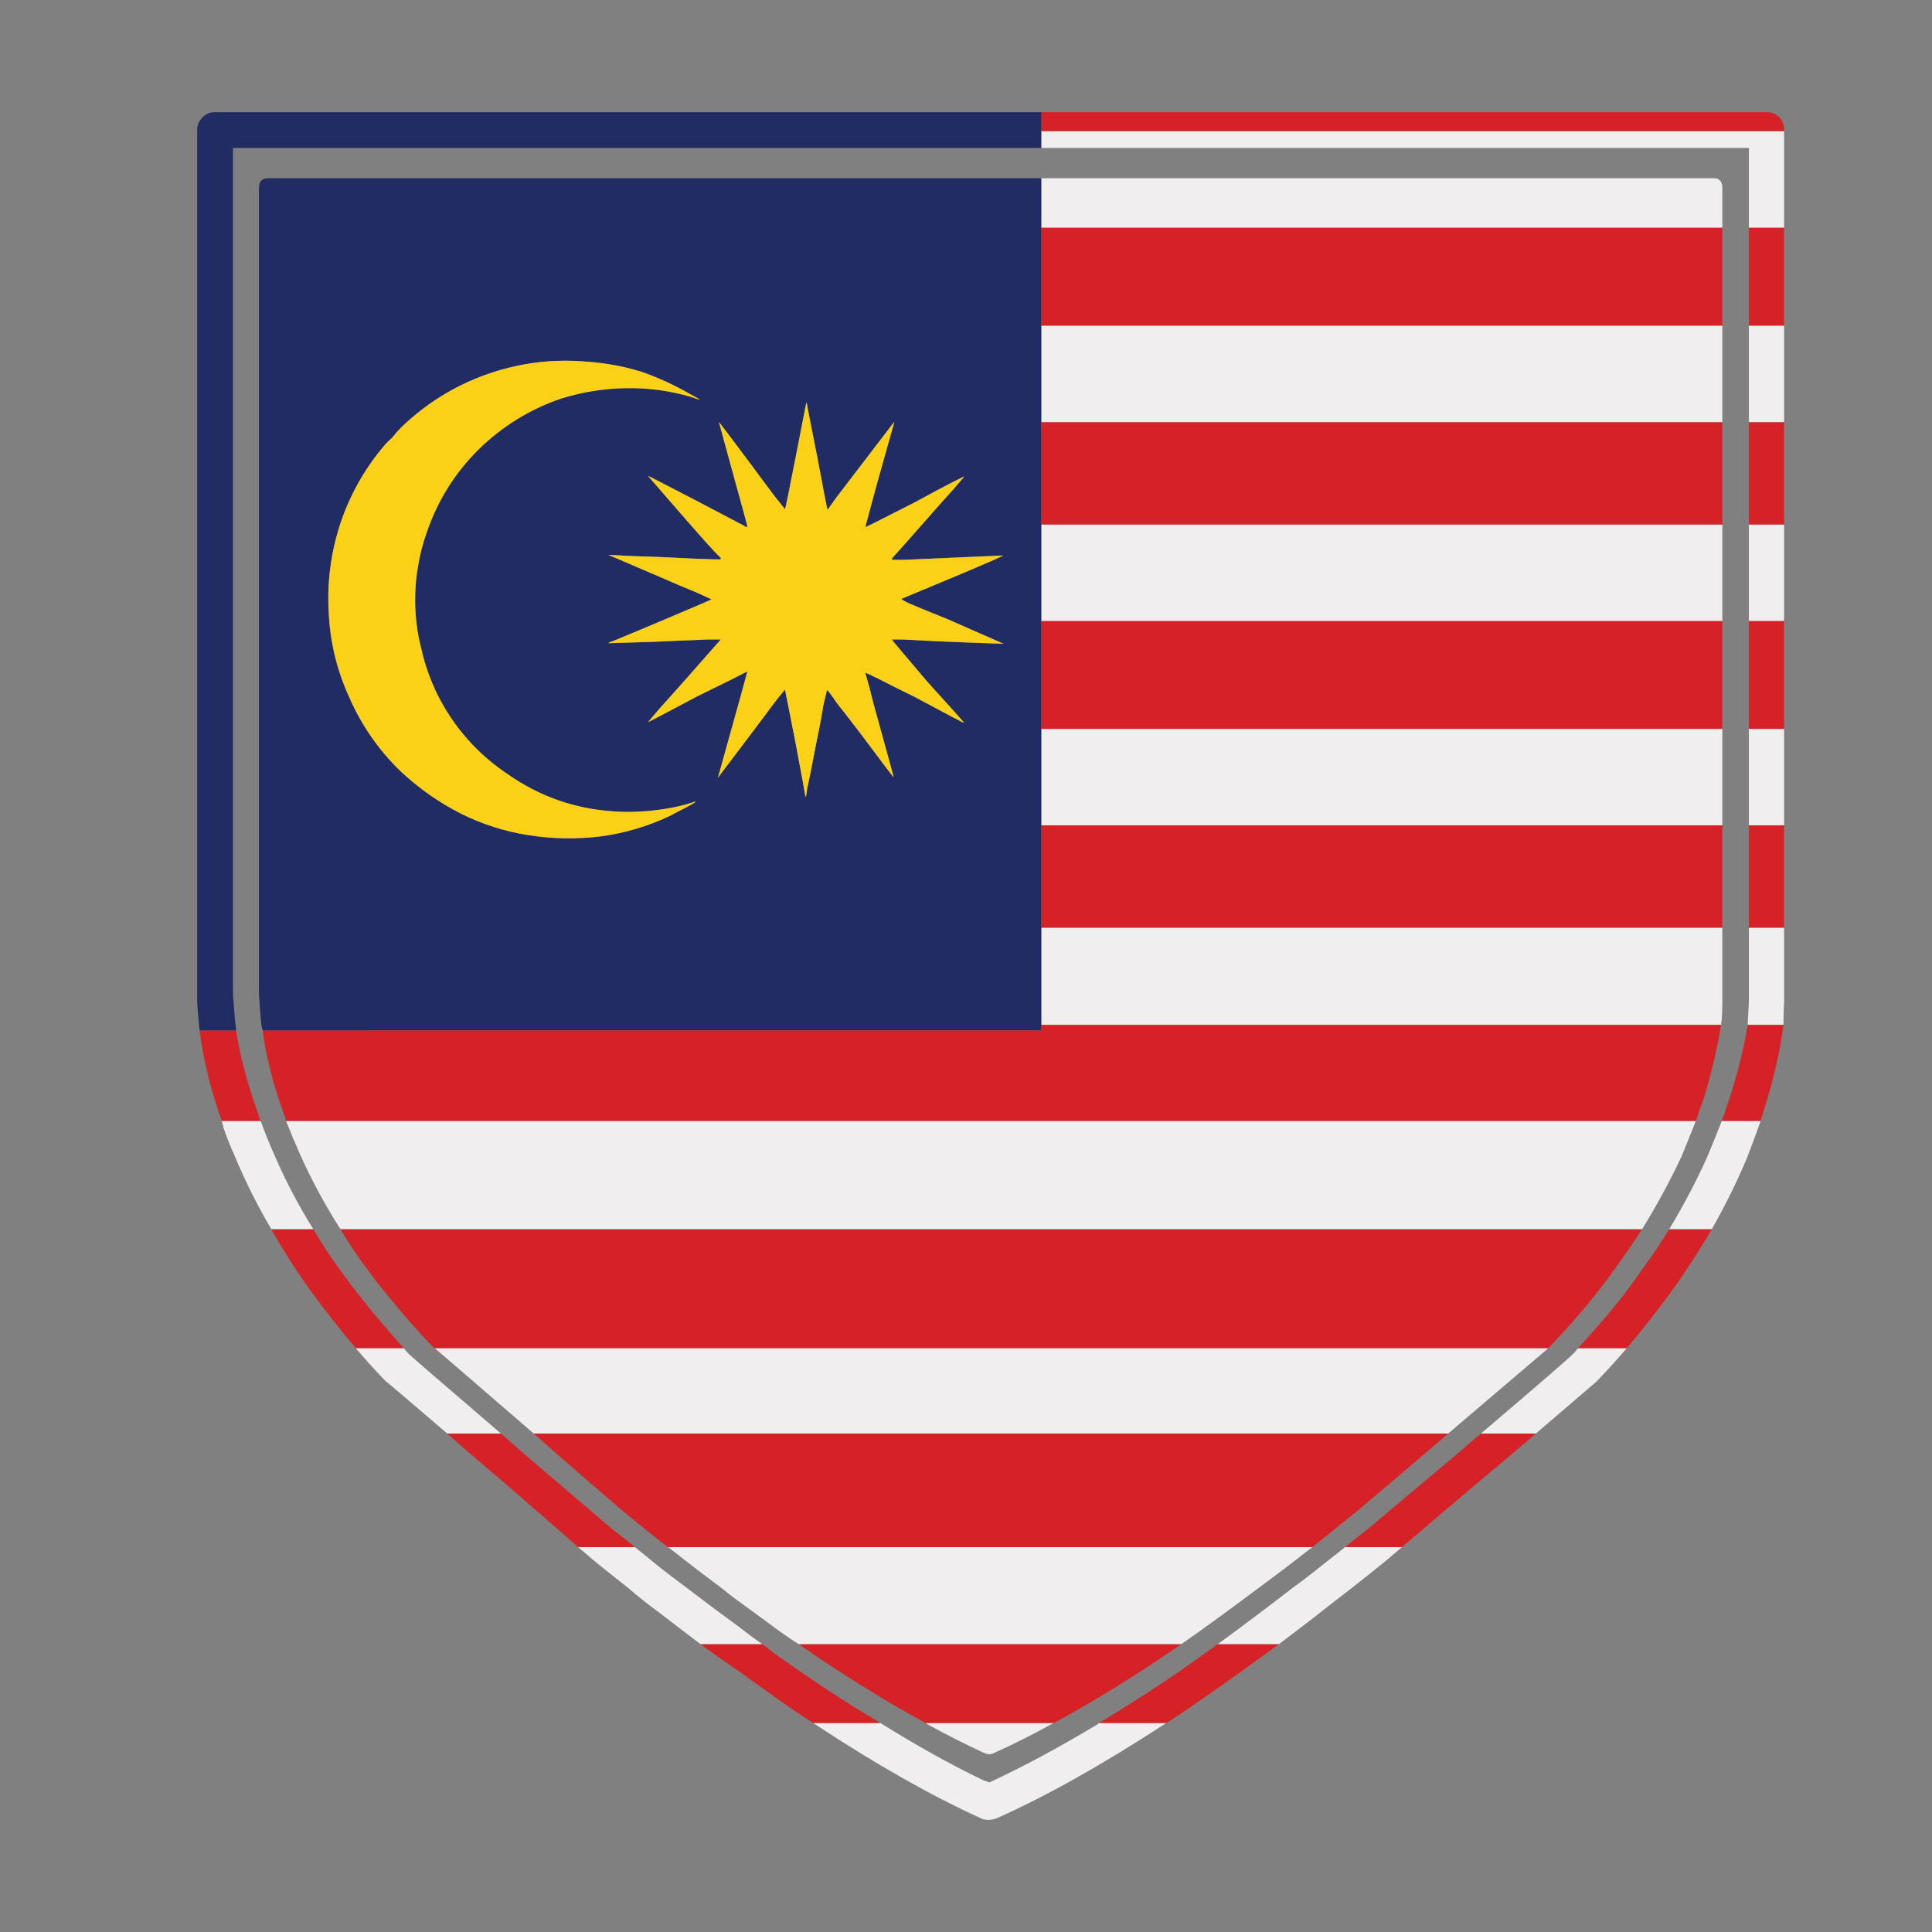 <?xml version="1.0" encoding="utf-8"?>
<!-- Generator: Adobe Illustrator 16.0.0, SVG Export Plug-In . SVG Version: 6.00 Build 0)  -->
<!DOCTYPE svg PUBLIC "-//W3C//DTD SVG 1.1//EN" "http://www.w3.org/Graphics/SVG/1.1/DTD/svg11.dtd">
<svg version="1.1" id="Layer_1" xmlns="http://www.w3.org/2000/svg" xmlns:xlink="http://www.w3.org/1999/xlink" x="0px" y="0px"
	 width="300px" height="300px" viewBox="0 0 300 300" enable-background="new 0 0 300 300" xml:space="preserve">
<rect x="0" y="0" width="300" height="300" fill="#808080" stroke="none"/>
<g>
	<path fill-rule="evenodd" clip-rule="evenodd" fill="#D62226" d="M277.033,20.385H161.687v-2.972h112.661
		c0.768,0,1.438,0.288,2.013,0.863c0.45,0.575,0.673,1.183,0.673,1.821V20.385z M277.033,50.587h-5.467V35.343h5.467V50.587z
		 M267.444,35.343v15.244H161.687V35.343H267.444z M267.444,96.419v16.779H161.687V96.419H267.444z M161.687,128.156h105.758v15.916
		H161.687V128.156z M161.687,81.461V65.545h105.758v15.917H161.687z M271.566,65.545h5.467v15.917h-5.467V65.545z M271.566,113.198
		V96.419h5.467v16.779H271.566z M277.033,128.156v15.916h-5.467v-15.916H277.033z M240.405,209.366H67.531l-0.383-0.287
		c-2.621-2.747-5.05-5.528-7.287-8.343c-0.959-1.147-1.854-2.298-2.686-3.45c-1.598-2.108-3.036-4.249-4.315-6.424h202.12
		c-1.407,2.175-2.877,4.315-4.411,6.424c-0.831,1.152-1.693,2.303-2.59,3.45c-2.301,2.877-4.794,5.725-7.478,8.535L240.405,209.366z
		 M267.35,174.083c0.127-0.384,0.286-0.831,0.479-1.342c1.726-4.985,2.906-9.524,3.548-13.615h5.562
		c-0.577,4.281-1.6,8.726-3.069,13.326c-0.191,0.577-0.351,1.12-0.48,1.631H267.35z M263.321,174.083H44.423
		c-0.063-0.319-0.159-0.639-0.287-0.958c-1.726-4.73-2.845-9.109-3.356-13.138h120.906v-0.861h105.564
		c-0.574,3.579-1.467,7.382-2.683,11.408C264.121,171.75,263.704,172.932,263.321,174.083z M259.199,190.862h6.614
		c-1.276,2.175-2.619,4.315-4.025,6.424c-0.769,1.152-1.566,2.303-2.397,3.45c-2.109,2.877-4.38,5.755-6.808,8.63h-7.575
		c2.686-2.875,5.146-5.753,7.383-8.63c0.831-1.147,1.662-2.298,2.493-3.45C256.419,195.178,257.856,193.037,259.199,190.862z
		 M238.487,222.601c-1.022,0.894-2.141,1.852-3.356,2.875c-4.601,3.835-10.419,8.756-17.449,14.768h-8.82
		c1.086-0.896,2.173-1.76,3.258-2.592c5.563-4.667,10.389-8.724,14.48-12.176c1.15-1.023,2.27-1.981,3.355-2.875H238.487z
		 M203.778,240.243H103.774c-0.509-0.321-1.023-0.705-1.534-1.152c-1.789-1.404-3.613-2.878-5.465-4.411
		c-3.965-3.388-7.512-6.454-10.643-9.204c-1.151-1.023-2.238-1.981-3.259-2.875h141.999c-1.021,0.894-2.142,1.852-3.355,2.875
		c-3.194,2.75-6.808,5.816-10.835,9.204C208.318,236.597,206.015,238.451,203.778,240.243z M198.602,255.294
		c-5.306,3.9-10.354,7.479-15.148,10.74c-0.769,0.509-1.566,1.023-2.397,1.533h-10.451c4.092-2.429,8.373-5.177,12.849-8.246
		c1.79-1.276,3.674-2.621,5.655-4.027H198.602z M136.758,267.567h-10.452c-2.108-1.341-4.218-2.78-6.329-4.313
		c-1.724-1.217-3.515-2.494-5.369-3.835c-1.917-1.279-3.867-2.653-5.848-4.125h9.588c0.511,0.384,1.054,0.799,1.629,1.247
		C125.86,260.76,131.452,264.435,136.758,267.567z M34.452,174.083c-1.79-5.05-2.941-9.747-3.452-14.096h5.658
		c0.575,3.836,1.694,8.087,3.356,12.754c0.127,0.511,0.287,0.958,0.479,1.342H34.452z M143.757,267.567
		c-6.137-3.322-12.72-7.414-19.751-12.273h59.447c-7.161,4.924-13.776,9.014-19.85,12.273H143.757z M55.258,209.366
		c-2.429-2.875-4.697-5.753-6.807-8.63c-0.831-1.147-1.63-2.298-2.397-3.45c-1.406-2.108-2.716-4.249-3.931-6.424h6.52
		c1.278,2.175,2.685,4.315,4.218,6.424c0.832,1.152,1.694,2.303,2.589,3.45c2.238,2.877,4.667,5.755,7.287,8.63H55.258z
		 M77.79,222.601c1.023,0.894,2.11,1.852,3.261,2.875c4.027,3.452,8.79,7.509,14.286,12.176c1.086,0.832,2.174,1.695,3.261,2.592
		h-8.823c-6.838-6.012-12.527-10.933-17.066-14.768c-1.151-1.023-2.237-1.981-3.26-2.875H77.79z"/>
	<path fill-rule="evenodd" clip-rule="evenodd" fill="#F1EEEF" d="M161.687,22.974v-2.589h115.347v14.958h-5.467V22.974H161.687z
		 M267.444,35.343H161.687v-7.671h104.415c0.896,0,1.343,0.512,1.343,1.534V35.343z M271.566,81.461h5.467v14.958h-5.467V81.461z
		 M277.033,50.587v14.958h-5.467V50.587H277.033z M267.444,50.587v14.958H161.687V50.587H267.444z M161.687,81.461h105.758v14.958
		H161.687V81.461z M161.687,159.126v-15.054h105.758v9.204c0,0.769,0,1.536,0,2.302c0,0.896-0.031,1.822-0.095,2.781
		c-0.063,0.255-0.099,0.512-0.099,0.768H161.687z M267.444,128.156H161.687v-14.958h105.758V128.156z M271.566,128.156v-14.958
		h5.467v14.958H271.566z M277.033,144.072v9.493c0,0.704,0,1.375,0,2.013c-0.065,1.152-0.096,2.302-0.096,3.451v0.098h-5.562
		c0.063-1.278,0.127-2.46,0.19-3.549c0-0.511,0-0.99,0-1.438v-10.068H277.033z M44.423,174.083h218.898
		c-0.702,1.789-1.439,3.613-2.204,5.465c-1.791,3.835-3.836,7.607-6.137,11.314H52.861c-2.364-3.707-4.41-7.479-6.136-11.314
		C45.894,177.696,45.126,175.872,44.423,174.083z M267.35,174.083h6.038c-0.638,1.789-1.308,3.613-2.012,5.465
		c-1.6,3.835-3.451,7.607-5.563,11.314h-6.614c2.236-3.707,4.218-7.479,5.943-11.314
		C265.911,177.696,266.646,175.872,267.35,174.083z M67.531,209.366h172.874c-0.767,0.642-5.944,5.05-15.533,13.234H82.873
		C73.923,214.864,68.81,210.453,67.531,209.366z M238.487,222.601h-8.532c9.012-7.672,13.679-11.699,13.998-12.082
		c0.385-0.321,0.737-0.702,1.055-1.152h7.575c-1.47,1.727-3.006,3.42-4.604,5.082l-0.095,0.098
		C247.437,214.929,244.304,217.614,238.487,222.601z M124.006,255.294c-1.408-0.894-2.749-1.821-4.028-2.78
		c-1.724-1.276-3.515-2.589-5.369-3.93c-0.895-0.64-1.756-1.31-2.587-2.014c-2.686-1.981-5.435-4.09-8.247-6.327h100.004
		c-0.127,0.127-0.254,0.221-0.383,0.286c-2.684,2.11-5.338,4.122-7.958,6.041c-4.155,3.131-8.149,6.041-11.984,8.724H124.006z
		 M198.602,255.294h-9.493c3.771-2.748,7.641-5.657,11.604-8.724c0.895-0.643,1.79-1.312,2.684-2.014
		c1.789-1.406,3.611-2.846,5.466-4.313h8.82c-0.832,0.701-1.693,1.436-2.588,2.202c-1.728,1.409-3.453,2.78-5.179,4.125
		c-2.237,1.725-4.409,3.42-6.52,5.082C201.797,252.865,200.198,254.08,198.602,255.294z M170.604,267.567h10.451
		c-0.063,0.065-0.16,0.128-0.289,0.192c-9.588,6.263-18.248,11.121-25.983,14.573c-0.638,0.257-1.311,0.318-2.012,0.191
		c-0.129-0.063-0.289-0.127-0.48-0.191c-7.734-3.517-16.3-8.373-25.696-14.573c-0.128-0.064-0.225-0.127-0.289-0.192h10.452
		c0.064,0.065,0.159,0.128,0.287,0.192c5.561,3.45,10.804,6.361,15.727,8.724c0.254,0.065,0.542,0.162,0.861,0.289
		c5.113-2.364,10.707-5.369,16.778-9.013C170.538,267.695,170.604,267.633,170.604,267.567z M143.757,267.567h19.847
		c-0.127,0.065-0.256,0.128-0.383,0.192c-3.132,1.725-6.135,3.229-9.012,4.508c-0.384,0.188-0.8,0.188-1.247,0
		c-0.063-0.065-0.127-0.098-0.19-0.098c-2.813-1.279-5.724-2.75-8.727-4.41C143.917,267.695,143.822,267.633,143.757,267.567z
		 M62.737,209.366c0.319,0.45,0.67,0.831,1.054,1.152c0.384,0.383,5.05,4.41,13.999,12.082h-8.341
		c-5.881-5.051-9.077-7.767-9.588-8.152c-1.599-1.662-3.132-3.355-4.604-5.082H62.737z M48.643,190.862h-6.52
		c-2.173-3.707-4.059-7.479-5.658-11.314c-0.639-1.406-1.214-2.844-1.726-4.314c-0.128-0.447-0.224-0.83-0.288-1.15h6.041
		c0.639,1.789,1.375,3.613,2.205,5.465C44.36,183.383,46.341,187.155,48.643,190.862z M98.598,240.243
		c1.277,1.021,2.493,2.011,3.643,2.972c1.47,1.147,2.942,2.268,4.41,3.355c2.749,2.108,5.401,4.089,7.958,5.943
		c1.214,0.959,2.462,1.887,3.74,2.78h-9.588c-2.111-1.598-4.283-3.261-6.521-4.985c-1.598-1.15-3.164-2.396-4.699-3.738
		c-1.725-1.345-3.451-2.716-5.176-4.125c-0.895-0.767-1.758-1.501-2.59-2.202H98.598z"/>
	<path fill-rule="evenodd" clip-rule="evenodd" fill="#222C64" d="M161.687,17.413v2.972v2.589H36.178V154.14
		c0,0.447,0.032,0.927,0.095,1.438c0.063,1.089,0.16,2.271,0.288,3.549c0.065,0.255,0.097,0.544,0.097,0.861H31
		c-0.063-0.317-0.095-0.606-0.095-0.861c-0.128-1.215-0.224-2.396-0.288-3.549c0-0.384,0-0.735,0-1.054V20.097
		c0-0.639,0.256-1.247,0.767-1.821c0.575-0.576,1.215-0.863,1.918-0.863H161.687z M40.78,159.987
		c-0.063-0.317-0.128-0.606-0.192-0.861c-0.127-1.215-0.224-2.396-0.288-3.549c-0.063-0.511-0.096-0.99-0.096-1.438V29.206
		c0-1.022,0.48-1.534,1.438-1.534h120.043v7.671v15.244v14.958v15.917v14.958v16.779v14.958v15.916v15.054v0.861H40.78z
		 M137.43,67.367c-1.023,1.343-2.27,2.973-3.74,4.89c-1.406,1.854-2.653,3.483-3.74,4.89l-1.439,2.015
		c-0.063-0.065-0.606-2.845-1.629-8.342c-1.085-5.434-1.63-8.213-1.63-8.342l-0.096,0.288l-1.629,8.342
		c-1.023,5.241-1.565,7.894-1.631,7.958l-1.533-1.918c-1.023-1.341-2.237-2.972-3.644-4.89c-3.387-4.538-5.082-6.775-5.082-6.712
		l2.204,8.054c1.472,5.307,2.207,8.023,2.207,8.15c0,0.064-0.032,0.096-0.096,0.096c-0.066,0-0.193-0.064-0.383-0.192
		c-0.255-0.128-2.813-1.47-7.671-4.027c-4.794-2.492-7.222-3.739-7.286-3.739l5.08,5.848c3.454,3.964,5.435,6.169,5.945,6.617
		c0.128,0.127,0.223,0.223,0.288,0.287v0.192c-0.065,0.064-1.535,0.032-4.411-0.096c-3.58-0.192-6.646-0.319-9.205-0.383
		l-3.834-0.192l8.053,3.452c2.174,0.959,4.059,1.758,5.658,2.397l2.3,1.055c-0.063,0.063-2.363,1.054-6.902,2.972
		c-4.54,1.917-7.287,3.068-8.246,3.451c-0.575,0.192-0.862,0.32-0.862,0.384c0.063,0,2.205-0.063,6.423-0.191
		c4.476-0.192,7.447-0.32,8.917-0.383h2.11l-5.657,6.423c-1.536,1.727-2.876,3.229-4.027,4.507l-1.629,1.917
		c0.063,0,2.62-1.342,7.67-4.027c2.108-1.023,3.93-1.917,5.465-2.684c1.47-0.768,2.238-1.151,2.301-1.151
		c0,0.064-1.47,5.37-4.411,15.917l-0.193,0.575l0.384-0.479c0.256-0.32,1.949-2.556,5.083-6.711
		c2.747-3.708,4.282-5.721,4.601-6.041l0.383-0.48l1.631,8.246c1.022,5.434,1.533,8.215,1.533,8.342
		c0.063,0.256,0.16-0.159,0.287-1.246c0.257-1.087,0.736-3.484,1.438-7.191c0.449-2.109,0.8-3.995,1.057-5.657l0.575-2.397
		c0.063-0.064,0.575,0.607,1.534,2.014c1.023,1.278,2.236,2.845,3.644,4.698c3.387,4.539,5.113,6.808,5.176,6.808
		c0-0.063-0.734-2.749-2.204-8.054c-0.639-2.237-1.151-4.155-1.533-5.753l-0.672-2.397c0-0.064,0.768,0.288,2.301,1.055
		c1.47,0.767,3.261,1.662,5.369,2.685c5.114,2.748,7.67,4.091,7.67,4.027c0.065,0-1.822-2.11-5.657-6.329
		c-3.708-4.347-5.561-6.552-5.561-6.615h0.479c0.385,0,0.8,0,1.246,0c3.325,0.191,6.775,0.351,10.355,0.479l5.273,0.19l-8.725-3.835
		c-2.876-1.15-4.826-1.95-5.848-2.397c-0.959-0.447-1.375-0.703-1.248-0.767c0.128-0.064,2.814-1.183,8.054-3.356
		c5.179-2.173,7.735-3.292,7.672-3.356c-0.066,0-2.271,0.097-6.617,0.288l-8.628,0.384c-1.086,0-1.694,0-1.822,0
		c-0.128,0-0.191-0.064-0.191-0.192c0.191-0.192,2.908-3.26,8.15-9.204c0.893-0.959,1.63-1.791,2.205-2.494
		c0.576-0.638,0.862-0.991,0.862-1.055l-2.302,1.151c-1.469,0.767-3.258,1.726-5.369,2.876c-5.114,2.621-7.67,3.899-7.67,3.835
		l1.917-7.096c1.343-4.794,2.207-7.862,2.591-9.205C138.868,65.481,138.388,66.088,137.43,67.367z M51.04,94.981
		c0.192,4.602,1.246,9.012,3.164,13.232c1.918,4.41,4.603,8.277,8.055,11.601c2.812,2.621,5.912,4.794,9.299,6.52
		c3.324,1.661,6.84,2.781,10.547,3.356s7.414,0.639,11.121,0.193c3.836-0.513,7.48-1.6,10.931-3.261
		c0.703-0.384,1.504-0.8,2.398-1.247c0.958-0.511,1.438-0.799,1.438-0.862s-0.159-0.032-0.479,0.095
		c-1.725,0.576-3.77,0.991-6.137,1.246c-2.427,0.256-4.634,0.289-6.615,0.095c-5.752-0.446-11.026-2.332-15.82-5.656
		c-4.794-3.196-8.469-7.35-11.027-12.464c-1.151-2.365-1.981-4.73-2.493-7.095c-0.64-2.429-0.959-4.954-0.959-7.575
		c0-1.917,0.16-3.707,0.48-5.369c0.255-1.662,0.703-3.389,1.342-5.178c1.661-4.858,4.314-9.109,7.958-12.752
		c3.708-3.644,7.99-6.296,12.849-7.958c3.258-1.023,6.615-1.567,10.067-1.63c3.453-0.064,6.808,0.383,10.068,1.342l1.438,0.479
		c0-0.063-0.479-0.351-1.438-0.862c-2.559-1.471-5.146-2.653-7.768-3.548c-2.749-0.83-5.592-1.343-8.532-1.534
		c-5.243-0.447-10.388,0.224-15.438,2.014c-4.986,1.789-9.396,4.538-13.231,8.245c-0.448,0.447-0.896,0.959-1.343,1.534
		c-0.575,0.512-0.991,0.927-1.247,1.247c-3.132,3.707-5.434,7.831-6.903,12.37C51.359,85.968,50.784,90.443,51.04,94.981z"/>
	<path fill-rule="evenodd" clip-rule="evenodd" fill="#FBD118" d="M137.43,67.367c0.958-1.278,1.438-1.885,1.438-1.822
		c-0.384,1.342-1.248,4.411-2.591,9.205l-1.917,7.096c0,0.063,2.556-1.214,7.67-3.835c2.111-1.15,3.9-2.109,5.369-2.876l2.302-1.151
		c0,0.064-0.286,0.417-0.862,1.055c-0.575,0.703-1.313,1.535-2.205,2.494c-5.242,5.944-7.958,9.012-8.15,9.204
		c0,0.128,0.063,0.192,0.191,0.192c0.128,0,0.736,0,1.822,0l8.628-0.384c4.347-0.191,6.551-0.288,6.617-0.288
		c0.063,0.063-2.493,1.183-7.672,3.356c-5.24,2.173-7.926,3.292-8.054,3.356c-0.127,0.063,0.289,0.32,1.248,0.767
		c1.022,0.447,2.972,1.247,5.848,2.397l8.725,3.835l-5.273-0.19c-3.58-0.129-7.03-0.289-10.355-0.479c-0.446,0-0.861,0-1.246,0
		h-0.479c0,0.063,1.852,2.269,5.561,6.615c3.834,4.219,5.722,6.329,5.657,6.329c0,0.064-2.557-1.279-7.67-4.027
		c-2.108-1.023-3.899-1.918-5.369-2.685c-1.533-0.768-2.301-1.119-2.301-1.055l0.672,2.397c0.382,1.598,0.895,3.516,1.533,5.753
		c1.47,5.305,2.204,7.99,2.204,8.054c-0.063,0-1.79-2.269-5.176-6.808c-1.407-1.853-2.621-3.42-3.644-4.698
		c-0.958-1.407-1.47-2.078-1.534-2.014l-0.575,2.397c-0.256,1.662-0.607,3.547-1.057,5.657c-0.702,3.708-1.181,6.104-1.438,7.191
		c-0.127,1.087-0.223,1.502-0.287,1.246c0-0.127-0.511-2.908-1.533-8.342l-1.631-8.246l-0.383,0.48
		c-0.319,0.319-1.854,2.333-4.601,6.041c-3.134,4.155-4.827,6.392-5.083,6.711l-0.384,0.479l0.193-0.575
		c2.941-10.547,4.411-15.853,4.411-15.917c-0.063,0-0.832,0.384-2.301,1.151c-1.535,0.767-3.356,1.661-5.465,2.684
		c-5.05,2.685-7.606,4.027-7.67,4.027l1.629-1.917c1.151-1.278,2.492-2.78,4.027-4.507l5.657-6.423h-2.11
		c-1.47,0.063-4.441,0.191-8.917,0.383c-4.218,0.128-6.359,0.191-6.423,0.191c0-0.063,0.287-0.191,0.862-0.384
		c0.959-0.383,3.707-1.534,8.246-3.451c4.539-1.918,6.839-2.909,6.902-2.972l-2.3-1.055c-1.599-0.639-3.483-1.438-5.658-2.397
		l-8.053-3.452l3.834,0.192c2.559,0.063,5.625,0.191,9.205,0.383c2.876,0.128,4.346,0.16,4.411,0.096v-0.192
		c-0.065-0.064-0.16-0.16-0.288-0.287c-0.51-0.448-2.492-2.653-5.945-6.617l-5.08-5.848c0.063,0,2.492,1.247,7.286,3.739
		c4.858,2.557,7.416,3.899,7.671,4.027c0.19,0.128,0.317,0.192,0.383,0.192c0.063,0,0.096-0.032,0.096-0.096
		c0-0.127-0.734-2.844-2.207-8.15l-2.204-8.054c0-0.063,1.695,2.174,5.082,6.712c1.407,1.918,2.621,3.548,3.644,4.89l1.533,1.918
		c0.066-0.064,0.608-2.717,1.631-7.958l1.629-8.342l0.096-0.288c0,0.129,0.545,2.909,1.63,8.342
		c1.023,5.497,1.565,8.277,1.629,8.342l1.439-2.015c1.086-1.406,2.333-3.035,3.74-4.89C135.16,70.34,136.407,68.709,137.43,67.367z
		 M51.04,94.981c-0.256-4.538,0.319-9.013,1.726-13.423c1.47-4.539,3.771-8.663,6.903-12.37c0.256-0.319,0.671-0.735,1.247-1.247
		c0.447-0.575,0.895-1.087,1.343-1.534c3.834-3.707,8.245-6.456,13.231-8.245c5.05-1.79,10.195-2.461,15.438-2.014
		c2.94,0.191,5.783,0.704,8.532,1.534c2.622,0.896,5.209,2.078,7.768,3.548c0.958,0.511,1.438,0.798,1.438,0.862l-1.438-0.479
		c-3.261-0.959-6.616-1.406-10.068-1.342c-3.452,0.063-6.809,0.607-10.067,1.63c-4.858,1.662-9.141,4.314-12.849,7.958
		c-3.644,3.644-6.297,7.894-7.958,12.752c-0.639,1.789-1.087,3.516-1.342,5.178c-0.32,1.662-0.48,3.451-0.48,5.369
		c0,2.621,0.319,5.146,0.959,7.575c0.512,2.365,1.342,4.73,2.493,7.095c2.558,5.114,6.233,9.269,11.027,12.464
		c4.794,3.324,10.068,5.21,15.82,5.656c1.981,0.194,4.188,0.161,6.615-0.095c2.367-0.255,4.412-0.67,6.137-1.246
		c0.32-0.127,0.479-0.159,0.479-0.095s-0.479,0.351-1.438,0.862c-0.894,0.447-1.695,0.863-2.398,1.247
		c-3.451,1.661-7.095,2.748-10.931,3.261c-3.707,0.445-7.414,0.381-11.121-0.193s-7.223-1.695-10.547-3.356
		c-3.388-1.726-6.488-3.899-9.299-6.52c-3.452-3.324-6.137-7.191-8.055-11.601C52.286,103.993,51.232,99.583,51.04,94.981z"/>
</g>
</svg>
